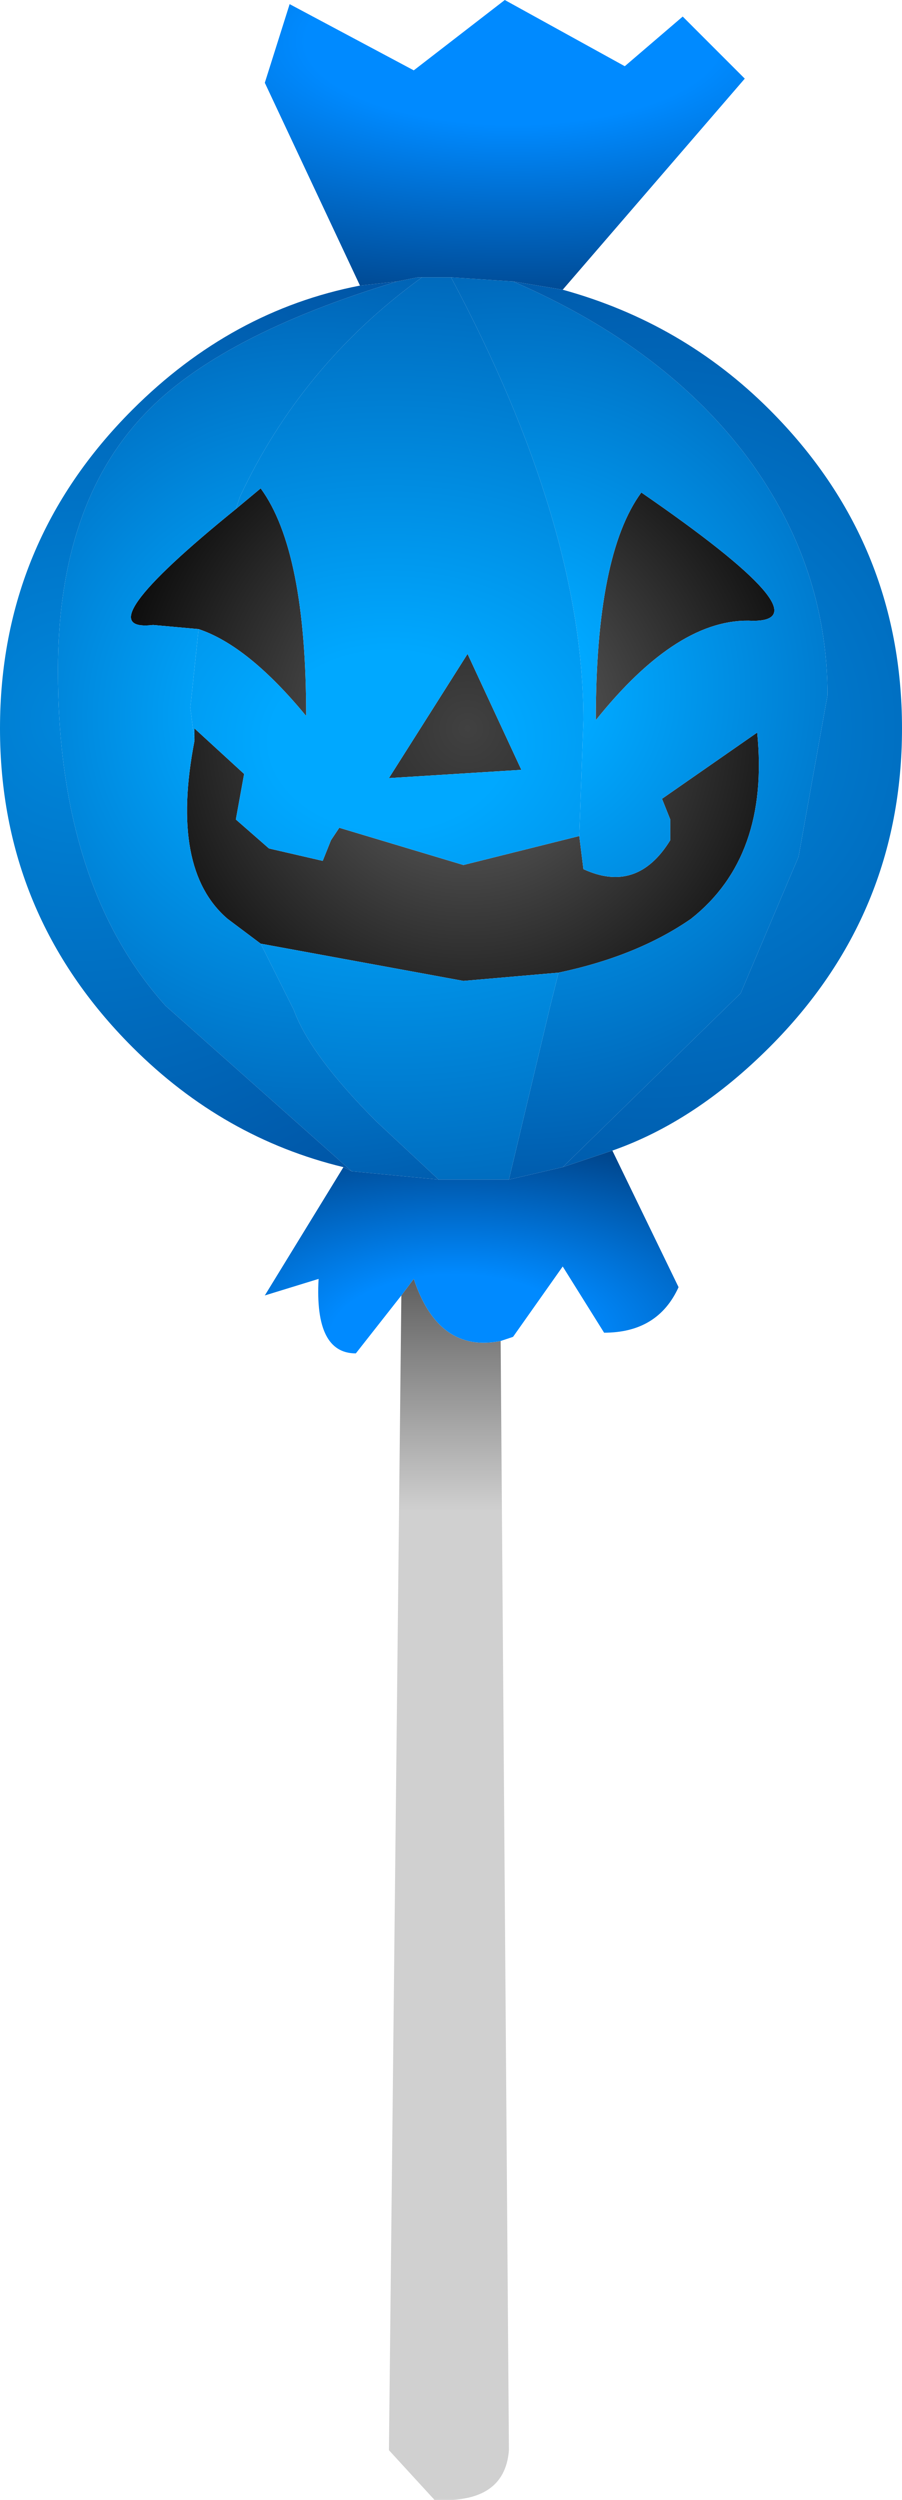 <?xml version="1.0" encoding="UTF-8" standalone="no"?>
<svg xmlns:xlink="http://www.w3.org/1999/xlink" height="30.2px" width="10.9px" xmlns="http://www.w3.org/2000/svg">
  <g transform="matrix(1.0, 0.0, 0.0, 1.0, 5.65, 15.8)">
    <path d="M3.45 -8.3 Q2.55 -8.35 1.55 -7.1 1.55 -9.1 2.1 -9.85 4.35 -8.3 3.45 -8.3 M1.35 -5.7 L1.4 -5.3 Q2.05 -5.0 2.45 -5.65 L2.45 -5.9 2.35 -6.15 3.5 -6.95 Q3.65 -5.45 2.7 -4.7 2.05 -4.25 1.1 -4.05 L-0.05 -3.95 -2.5 -4.4 -2.9 -4.7 Q-3.6 -5.3 -3.3 -6.85 L-3.3 -7.0 -2.7 -6.45 -2.8 -5.9 -2.4 -5.55 -1.75 -5.4 -1.65 -5.65 -1.55 -5.8 -0.05 -5.35 1.35 -5.7 M-2.8 -9.65 L-2.5 -9.9 Q-1.95 -9.15 -1.95 -7.15 -2.65 -8.0 -3.25 -8.2 L-3.8 -8.25 Q-4.65 -8.15 -2.8 -9.65" fill="url(#gradient0)" fill-rule="evenodd" stroke="none"/>
    <path d="M0.0 -7.9 L0.65 -6.5 -0.95 -6.4 0.0 -7.9" fill="url(#gradient1)" fill-rule="evenodd" stroke="none"/>
    <path d="M0.4 0.4 L0.5 13.8 Q0.45 14.45 -0.4 14.4 L-0.95 13.8 -0.8 -0.15 -0.65 -0.35 Q-0.35 0.55 0.4 0.4" fill="url(#gradient2)" fill-rule="evenodd" stroke="none"/>
    <path d="M-0.2 -12.45 L0.55 -12.4 Q2.4 -11.6 3.4 -10.25 4.35 -8.95 4.35 -7.4 L4.0 -5.45 3.3 -3.8 1.15 -1.7 0.5 -1.55 1.0 -3.65 1.1 -4.05 Q2.05 -4.25 2.7 -4.7 3.65 -5.45 3.5 -6.95 L2.35 -6.15 2.45 -5.9 2.45 -5.65 Q2.05 -5.0 1.4 -5.3 L1.35 -5.7 1.4 -7.1 Q1.4 -9.45 -0.2 -12.45 M3.45 -8.3 Q4.35 -8.3 2.1 -9.85 1.55 -9.1 1.55 -7.1 2.55 -8.35 3.45 -8.3" fill="url(#gradient3)" fill-rule="evenodd" stroke="none"/>
    <path d="M-0.55 -12.45 L-0.2 -12.45 Q1.4 -9.45 1.4 -7.1 L1.35 -5.7 -0.05 -5.35 -1.55 -5.8 -1.65 -5.65 -1.75 -5.4 -2.4 -5.55 -2.8 -5.9 -2.7 -6.45 -3.3 -7.0 -3.3 -6.85 -3.35 -7.25 -3.25 -8.2 Q-2.65 -8.0 -1.95 -7.15 -1.95 -9.15 -2.5 -9.9 L-2.8 -9.65 -2.75 -9.8 Q-2.0 -11.4 -0.55 -12.45 M0.0 -7.9 L-0.95 -6.4 0.65 -6.5 0.0 -7.9 M1.1 -4.05 L1.0 -3.65 0.5 -1.55 -0.2 -1.55 -0.35 -1.55 -1.1 -2.25 Q-1.9 -3.05 -2.1 -3.6 L-2.5 -4.4 -0.05 -3.95 1.1 -4.05" fill="url(#gradient4)" fill-rule="evenodd" stroke="none"/>
    <path d="M-0.85 -12.4 L-0.6 -12.45 -0.55 -12.45 Q-2.0 -11.4 -2.75 -9.8 L-2.8 -9.65 Q-4.65 -8.15 -3.8 -8.25 L-3.25 -8.2 -3.35 -7.25 -3.3 -6.85 Q-3.6 -5.3 -2.9 -4.7 L-2.5 -4.4 -2.1 -3.6 Q-1.9 -3.05 -1.1 -2.25 L-0.35 -1.55 -1.4 -1.65 -3.65 -3.65 Q-4.95 -5.1 -4.95 -7.7 -4.95 -9.7 -3.9 -10.8 -3.0 -11.75 -0.85 -12.4" fill="url(#gradient5)" fill-rule="evenodd" stroke="none"/>
    <path d="M0.55 -12.4 L1.15 -12.3 Q2.6 -11.9 3.65 -10.85 5.25 -9.25 5.25 -7.0 5.25 -4.75 3.65 -3.15 2.75 -2.25 1.75 -1.9 L1.15 -1.7 3.3 -3.8 4.0 -5.45 4.35 -7.4 Q4.35 -8.95 3.4 -10.25 2.4 -11.6 0.55 -12.4" fill="url(#gradient6)" fill-rule="evenodd" stroke="none"/>
    <path d="M-1.3 -12.35 L-0.85 -12.4 Q-3.0 -11.75 -3.9 -10.8 -4.95 -9.7 -4.95 -7.7 -4.95 -5.1 -3.65 -3.65 L-1.4 -1.65 -1.5 -1.7 Q-2.95 -2.05 -4.05 -3.15 -5.65 -4.75 -5.65 -7.0 -5.65 -9.25 -4.05 -10.85 -2.85 -12.05 -1.3 -12.35" fill="url(#gradient7)" fill-rule="evenodd" stroke="none"/>
    <path d="M-1.3 -12.35 L-2.45 -14.8 -2.15 -15.75 -0.65 -14.95 0.45 -15.8 1.9 -15.0 2.6 -15.6 3.35 -14.85 1.15 -12.3 0.55 -12.4 -0.2 -12.45 -0.55 -12.45 -0.6 -12.45 -0.85 -12.4 -1.3 -12.35" fill="url(#gradient8)" fill-rule="evenodd" stroke="none"/>
    <path d="M1.75 -1.9 L2.55 -0.25 Q2.3 0.3 1.65 0.3 L1.15 -0.5 0.55 0.35 0.4 0.4 Q-0.35 0.55 -0.65 -0.35 L-0.8 -0.15 -1.35 0.55 Q-1.85 0.55 -1.8 -0.35 L-2.45 -0.15 -1.5 -1.7 -1.4 -1.65 -0.35 -1.55 -0.2 -1.55 0.5 -1.55 1.15 -1.7 1.75 -1.9" fill="url(#gradient9)" fill-rule="evenodd" stroke="none"/>
  </g>
  <defs>
    <radialGradient cx="0" cy="0" gradientTransform="matrix(0.006, 0.0, 0.0, 0.006, 0.0, -7.0)" gradientUnits="userSpaceOnUse" id="gradient0" r="819.2" spreadMethod="pad">
      <stop offset="0.0" stop-color="#6b6b6b"/>
      <stop offset="1.0" stop-color="#000000"/>
    </radialGradient>
    <radialGradient cx="0" cy="0" gradientTransform="matrix(0.006, 0.0, 0.0, 0.006, 0.0, -7.0)" gradientUnits="userSpaceOnUse" id="gradient1" r="819.2" spreadMethod="pad">
      <stop offset="0.0" stop-color="#414141"/>
      <stop offset="1.0" stop-color="#000000"/>
    </radialGradient>
    <linearGradient gradientTransform="matrix(-2.0E-4, 0.005, -0.001, 0.0, -0.2, 3.6)" gradientUnits="userSpaceOnUse" id="gradient2" spreadMethod="pad" x1="-819.2" x2="819.2">
      <stop offset="0.0" stop-color="#595959"/>
      <stop offset="0.361" stop-color="#d0d0d0"/>
    </linearGradient>
    <radialGradient cx="0" cy="0" gradientTransform="matrix(0.008, 0.0, 0.0, 0.008, 0.55, -7.45)" gradientUnits="userSpaceOnUse" id="gradient3" r="819.2" spreadMethod="pad">
      <stop offset="0.145" stop-color="#00a8ff"/>
      <stop offset="0.961" stop-color="#0056a7"/>
    </radialGradient>
    <radialGradient cx="0" cy="0" gradientTransform="matrix(0.012, 0.0, 0.0, 0.009, -0.95, -6.85)" gradientUnits="userSpaceOnUse" id="gradient4" r="819.2" spreadMethod="pad">
      <stop offset="0.145" stop-color="#00a8ff"/>
      <stop offset="0.961" stop-color="#0056a7"/>
    </radialGradient>
    <radialGradient cx="0" cy="0" gradientTransform="matrix(0.008, 0.0, 0.0, 0.008, -1.85, -7.15)" gradientUnits="userSpaceOnUse" id="gradient5" r="819.2" spreadMethod="pad">
      <stop offset="0.145" stop-color="#00a8ff"/>
      <stop offset="0.961" stop-color="#0056a7"/>
    </radialGradient>
    <radialGradient cx="0" cy="0" gradientTransform="matrix(0.009, 0.0, 0.0, 0.009, 2.25, -7.0)" gradientUnits="userSpaceOnUse" id="gradient6" r="819.2" spreadMethod="pad">
      <stop offset="0.0" stop-color="#0087dc"/>
      <stop offset="1.0" stop-color="#004e9e"/>
    </radialGradient>
    <radialGradient cx="0" cy="0" gradientTransform="matrix(0.009, 0.0, 0.0, 0.009, -4.7, -7.1)" gradientUnits="userSpaceOnUse" id="gradient7" r="819.2" spreadMethod="pad">
      <stop offset="0.0" stop-color="#0087dc"/>
      <stop offset="1.0" stop-color="#004e9e"/>
    </radialGradient>
    <radialGradient cx="0" cy="0" gradientTransform="matrix(0.01, 0.0, 0.0, 0.004, 0.55, -15.3)" gradientUnits="userSpaceOnUse" id="gradient8" r="819.2" spreadMethod="pad">
      <stop offset="0.306" stop-color="#008aff"/>
      <stop offset="1.0" stop-color="#004388"/>
    </radialGradient>
    <radialGradient cx="0" cy="0" gradientTransform="matrix(0.006, 0.0, 0.0, 0.003, -0.15, 0.35)" gradientUnits="userSpaceOnUse" id="gradient9" r="819.2" spreadMethod="pad">
      <stop offset="0.306" stop-color="#008aff"/>
      <stop offset="1.0" stop-color="#004388"/>
    </radialGradient>
  </defs>
</svg>
